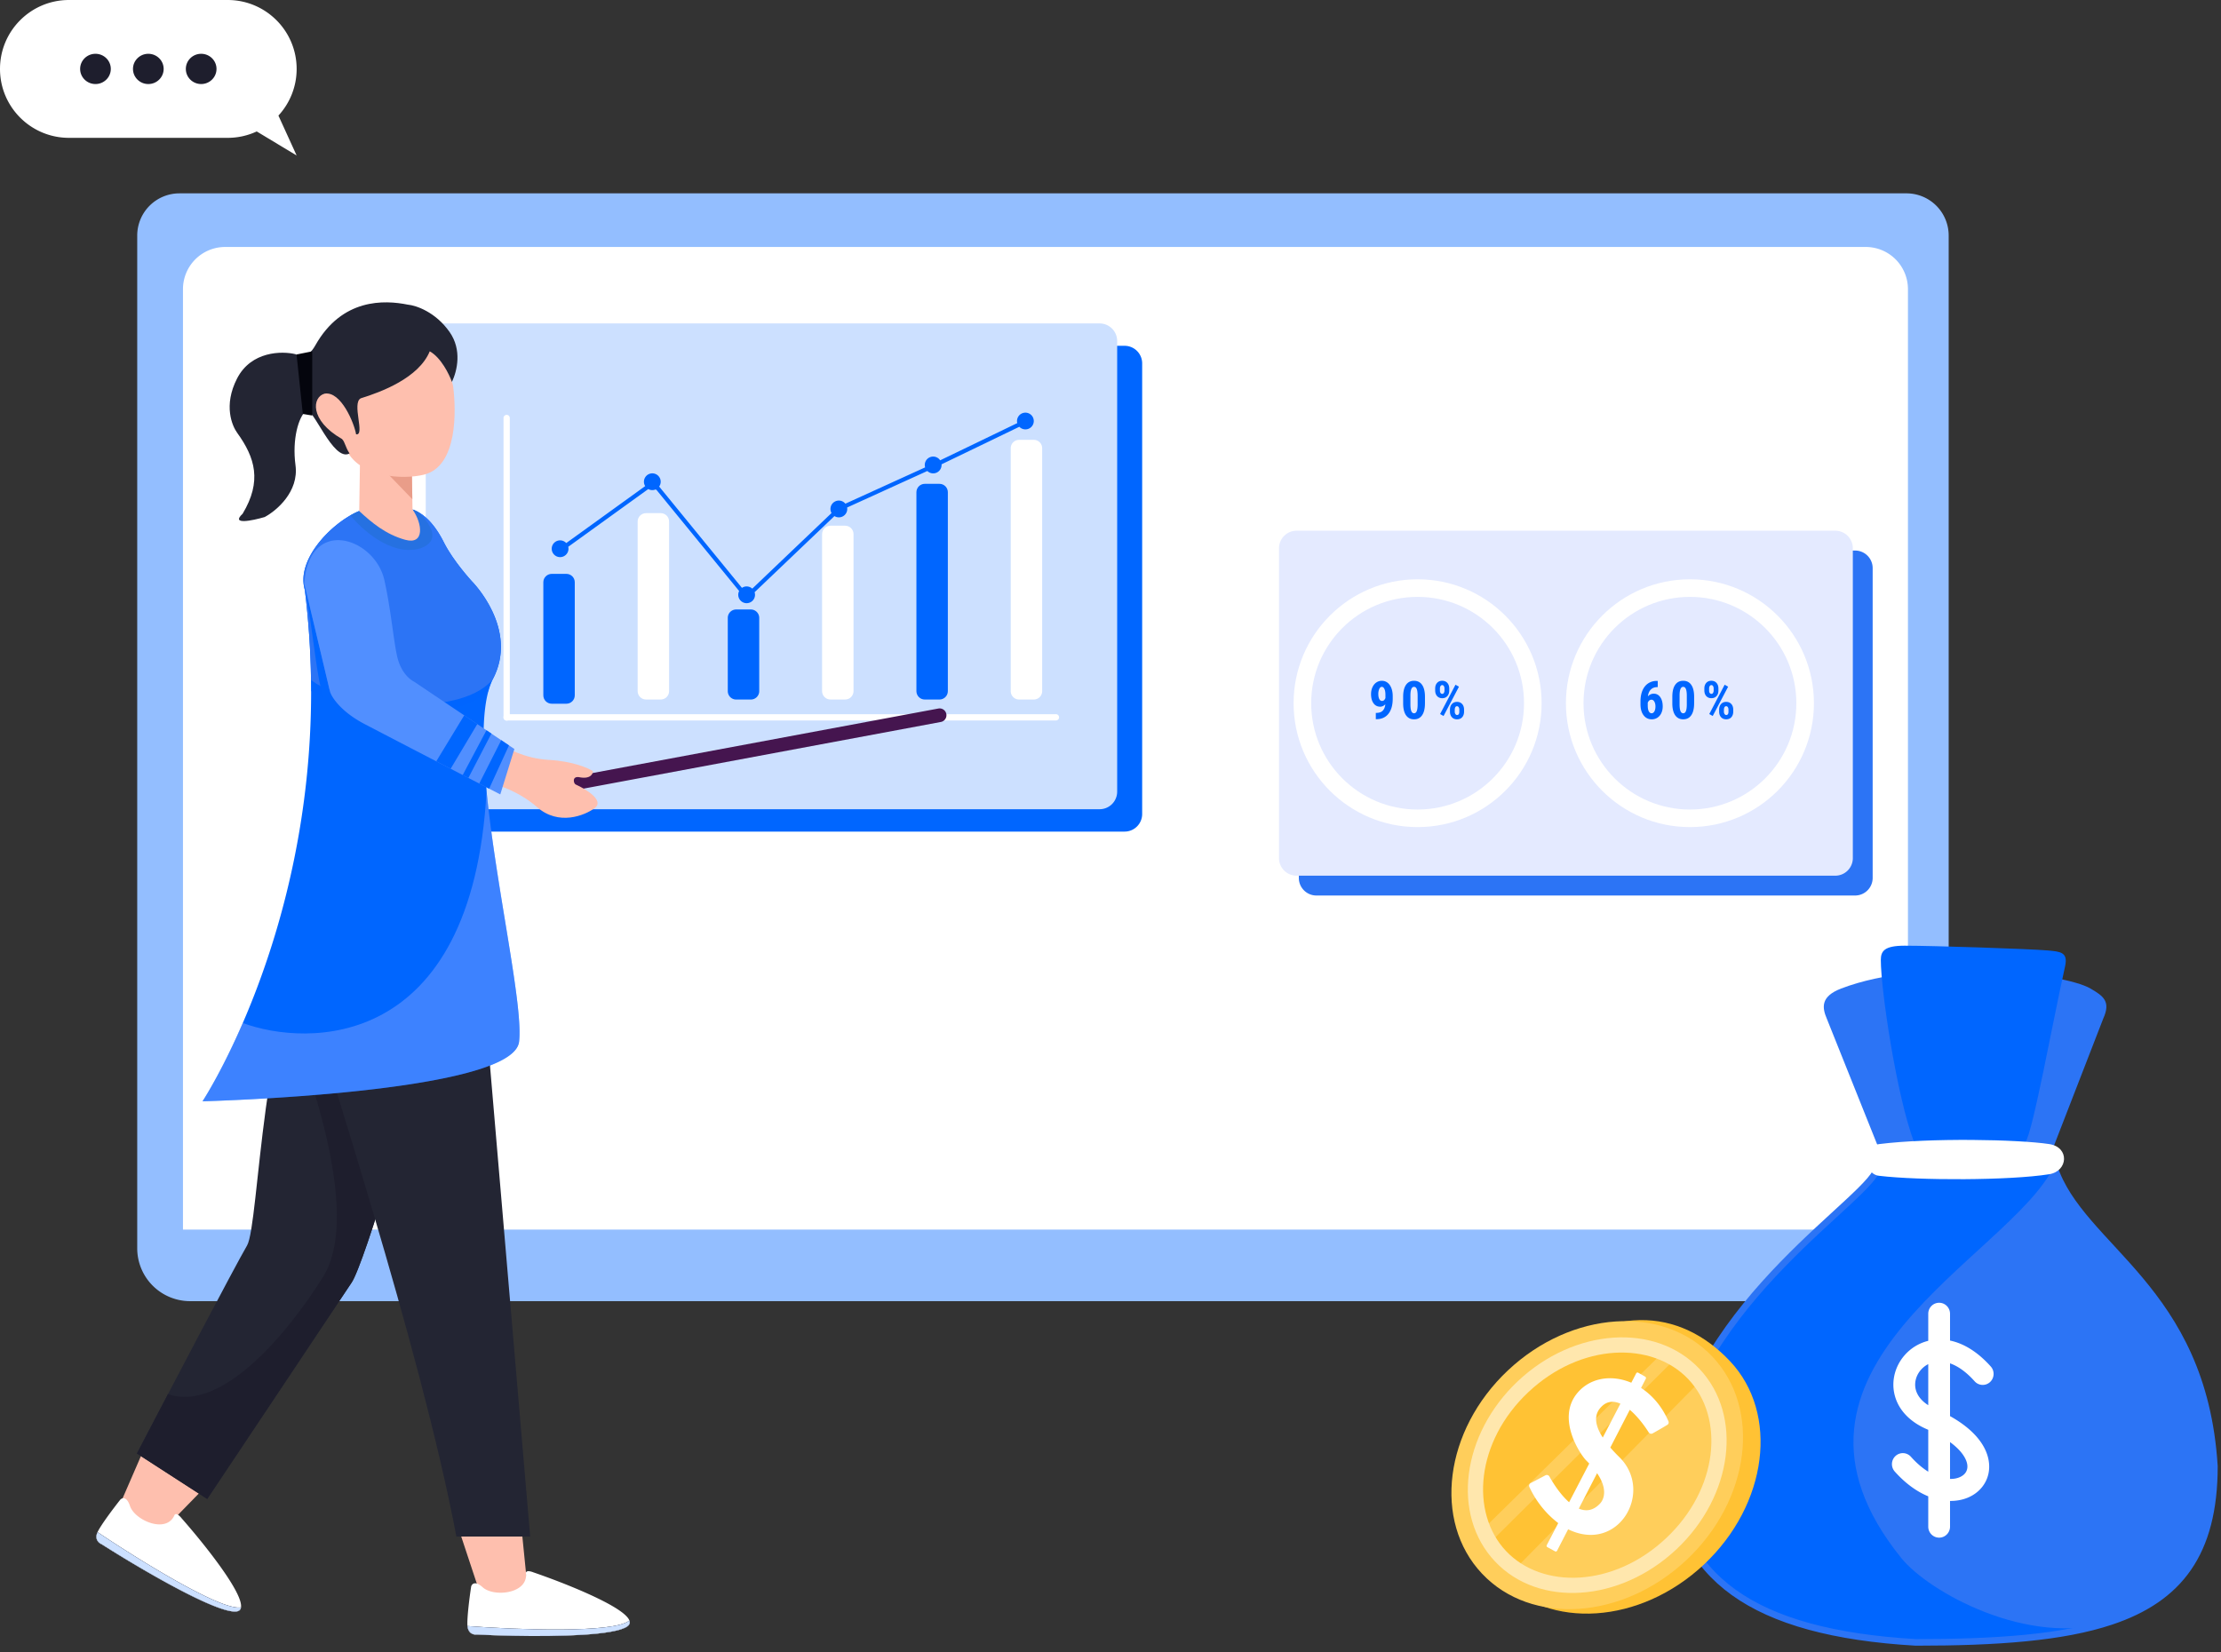 <svg xmlns="http://www.w3.org/2000/svg" width="336" height="250" fill="none" viewBox="0 0 336 250">
  <rect x="0" y="0" width="336" height="250" fill="#333333" stroke="none"/>
  <g clip-path="url(#a)">
    <path fill="#93BEFF" d="M20.76 35.643a6.386 6.386 0 0 1 6.387-6.384h261.267a6.386 6.386 0 0 1 6.388 6.384v153.25a8 8 0 0 1-8 8H28.76a8 8 0 0 1-8-8V35.643Z"/>
    <path fill="#fff" d="M27.68 43.756a6.386 6.386 0 0 1 6.387-6.384h248.187a6.386 6.386 0 0 1 6.387 6.384V186.06H27.68V43.756Z"/>
    <path fill="#06F" d="M68.19 53.392c0-.587.477-1.064 1.064-1.064H170.13a2.66 2.66 0 0 1 2.661 2.66v68.191a2.661 2.661 0 0 1-2.661 2.66H69.254a1.064 1.064 0 0 1-1.064-1.064V53.392Z"/>
    <path fill="#CCE0FF" d="M64.409 50.006c0-.587.476-1.064 1.064-1.064h100.875a2.661 2.661 0 0 1 2.662 2.66v68.191a2.661 2.661 0 0 1-2.662 2.66H65.473a1.064 1.064 0 0 1-1.064-1.064V50.006Z"/>
    <path fill="#fff" d="M76.173 63.232a.476.476 0 0 1 .951 0v45.315a.476.476 0 1 1-.951 0V63.232Z"/>
    <path fill="#fff" d="M76.648 109.022a.475.475 0 1 1 0-.951h83.076a.476.476 0 1 1 0 .951H76.649Z"/>
    <path fill="#06F" d="M138.638 74.482c0-.7.568-1.267 1.268-1.267h2.22c.7 0 1.268.567 1.268 1.267v30.105c0 .7-.568 1.268-1.268 1.268h-2.22c-.7 0-1.268-.568-1.268-1.268V74.482Z"/>
    <path fill="#fff" d="M124.369 80.819c0-.7.568-1.268 1.268-1.268h2.22c.7 0 1.268.567 1.268 1.268v23.766c0 .7-.568 1.268-1.268 1.268h-2.22c-.7 0-1.268-.568-1.268-1.268V80.819Z"/>
    <path fill="#06F" d="M110.102 93.495c0-.7.567-1.267 1.268-1.267h2.219c.701 0 1.269.567 1.269 1.267v11.092c0 .7-.568 1.268-1.269 1.268h-2.219a1.268 1.268 0 0 1-1.268-1.268V93.495Z"/>
    <path fill="#fff" d="M96.466 78.917c0-.7.568-1.267 1.269-1.267h2.22c.7 0 1.268.567 1.268 1.267v25.668c0 .7-.568 1.268-1.269 1.268h-2.22c-.7 0-1.268-.568-1.268-1.268V78.917Z"/>
    <path fill="#06F" d="M82.197 88.107c0-.7.568-1.267 1.269-1.267h2.22c.7 0 1.267.567 1.267 1.267v17.113c0 .7-.567 1.268-1.268 1.268h-2.22c-.7 0-1.268-.568-1.268-1.268V88.107Z"/>
    <path fill="#fff" d="M152.907 67.827c0-.7.568-1.268 1.269-1.268h2.219c.701 0 1.268.568 1.268 1.268v36.759c0 .7-.567 1.268-1.268 1.268h-2.219a1.269 1.269 0 0 1-1.269-1.268v-36.76Z"/>
    <path fill="#06F" d="M156.395 63.706a1.268 1.268 0 0 1-2.189.873l-11.767 5.682a1.268 1.268 0 0 1-2.149 1.01l-12.136 5.525a1.267 1.267 0 0 1-1.918 1.298l-12.077 11.52a1.268 1.268 0 1 1-2.338-.178L99.423 74.264a1.066 1.066 0 0 0-.225-.207 1.265 1.265 0 0 1-1.122-.048c-.034.02-.068.041-.1.065l-12.01 8.666a1.268 1.268 0 1 1-.302-.564l11.94-8.617a1.268 1.268 0 1 1 2.118.068l12.523 15.329a1.265 1.265 0 0 1 1.563.117l.007-.008 11.982-11.43a1.268 1.268 0 0 1 2.093-1.416l12.068-5.494a1.268 1.268 0 0 1 2.271-1.067l11.668-5.634a1.268 1.268 0 1 1 2.497-.318Z"/>
    <path fill="#2C74F5" d="M196.492 132.851a2.661 2.661 0 0 0 2.662 2.66h81.487a2.661 2.661 0 0 0 2.662-2.66V85.969a2.661 2.661 0 0 0-2.662-2.66h-81.487a2.661 2.661 0 0 0-2.662 2.66v46.882Z"/>
    <path fill="#E4EAFF" d="M193.492 129.851a2.661 2.661 0 0 0 2.662 2.66h81.487a2.661 2.661 0 0 0 2.662-2.66V82.969a2.661 2.661 0 0 0-2.662-2.66h-81.487a2.661 2.661 0 0 0-2.662 2.66v46.882Z"/>
    <path fill="#06F" d="M209.576 106.577c-.234.239-.49.359-.768.359-.431 0-.772-.173-1.021-.518-.247-.349-.37-.812-.37-1.392 0-.374.07-.715.21-1.024.14-.312.335-.554.585-.725a1.46 1.46 0 0 1 .842-.257c.32 0 .604.095.854.284.249.19.443.463.581.818.137.354.206.756.206 1.208v.402c0 .966-.213 1.722-.639 2.267-.424.543-1.025.82-1.805.83h-.113v-.95h.074c.431-.003.755-.115.971-.335.218-.221.349-.543.393-.967Zm-.487-.506c.213 0 .381-.146.503-.437v-.506c0-.372-.051-.663-.152-.873-.101-.213-.233-.32-.394-.32-.158 0-.287.106-.386.316a1.815 1.815 0 0 0-.144.764c0 .327.051.586.152.775.101.187.242.281.421.281Zm6.483.354c0 .785-.143 1.385-.429 1.8-.283.416-.689.624-1.216.624-.523 0-.927-.201-1.213-.604-.283-.405-.43-.985-.44-1.738v-1.071c0-.782.141-1.38.424-1.793.284-.415.691-.623 1.221-.623.53 0 .937.205 1.22.615.283.411.428.997.433 1.758v1.032Zm-1.107-1.149c0-.447-.045-.782-.133-1.005-.088-.224-.226-.336-.413-.336-.351 0-.533.41-.546 1.228v1.414c0 .457.044.798.132 1.021.091.224.232.335.422.335.179 0 .311-.104.397-.311.089-.211.135-.532.141-.963v-1.383Zm2.654-1.087c0-.346.095-.628.284-.846.193-.218.451-.327.776-.327s.584.108.776.323c.195.213.293.502.293.865v.285c0 .35-.097.632-.289.845-.192.213-.45.32-.772.32-.32 0-.578-.107-.776-.32-.195-.213-.292-.502-.292-.869v-.276Zm.717.3c0 .156.033.28.098.374a.303.303 0 0 0 .253.136.277.277 0 0 0 .246-.144.687.687 0 0 0 .093-.378v-.288a.67.67 0 0 0-.093-.37c-.063-.099-.147-.149-.254-.149-.104 0-.187.05-.249.149a.685.685 0 0 0-.094.381v.289Zm1.521 2.891c0-.351.097-.633.292-.846.195-.215.452-.323.772-.323.322 0 .581.106.776.32.195.21.292.5.292.868v.285c0 .348-.095.63-.284.845-.19.213-.449.32-.776.32-.33 0-.591-.108-.784-.323-.192-.216-.288-.502-.288-.858v-.288Zm.721.304c0 .145.034.267.101.366.07.099.154.148.25.148.216 0 .329-.154.339-.463v-.355a.635.635 0 0 0-.097-.37.287.287 0 0 0-.25-.144c-.229 0-.343.198-.343.596v.222Zm-1.692.662-.523-.296 2.328-4.434.526.296-2.331 4.434Zm32.403-5.307v.935h-.062c-.414.003-.743.127-.987.374-.242.244-.388.587-.44 1.029.236-.271.532-.406.888-.406.411 0 .739.176.983.526.247.351.37.819.37 1.403 0 .372-.07.707-.21 1.005a1.648 1.648 0 0 1-.593.698 1.537 1.537 0 0 1-.858.245c-.514 0-.927-.206-1.239-.619-.31-.413-.464-.969-.464-1.668v-.409c0-.626.097-1.174.292-1.644.198-.47.481-.832.85-1.083a2.257 2.257 0 0 1 1.298-.386h.172Zm-.947 2.844a.502.502 0 0 0-.355.133.822.822 0 0 0-.211.327v.397c0 .4.053.699.16.897.107.197.247.296.421.296.177 0 .318-.095.425-.285.107-.192.16-.437.16-.736 0-.304-.056-.551-.168-.74-.109-.193-.253-.289-.432-.289Zm6.451.542c0 .784-.143 1.384-.429 1.8-.283.416-.689.623-1.216.623-.523 0-.927-.201-1.213-.604-.283-.405-.43-.984-.44-1.737v-1.072c0-.782.141-1.379.425-1.792.283-.416.69-.624 1.22-.624s.937.205 1.22.616c.284.41.428.996.433 1.757v1.033Zm-1.107-1.15c0-.446-.044-.782-.133-1.005-.088-.223-.226-.335-.413-.335-.351 0-.533.409-.546 1.227v1.415c0 .457.044.797.133 1.021.091.223.231.335.421.335.179 0 .312-.104.397-.312.089-.21.136-.531.141-.962v-1.384Zm2.654-1.087c0-.345.095-.627.285-.845.192-.219.451-.328.776-.328.324 0 .583.108.775.324.195.213.293.501.293.865v.284c0 .351-.096.633-.289.846-.192.213-.449.319-.772.319-.319 0-.578-.106-.776-.319-.194-.213-.292-.503-.292-.869v-.277Zm.717.3c0 .156.033.281.098.374a.305.305 0 0 0 .253.137.277.277 0 0 0 .246-.144.692.692 0 0 0 .094-.378v-.289a.672.672 0 0 0-.094-.37.286.286 0 0 0-.253-.148c-.104 0-.188.049-.25.148a.694.694 0 0 0-.094.382v.288Zm1.521 2.891c0-.35.097-.632.292-.845.195-.216.453-.323.772-.323.323 0 .581.106.776.319.195.21.293.5.293.869v.284c0 .348-.095.63-.285.846-.19.213-.448.319-.776.319-.33 0-.591-.107-.784-.323-.192-.216-.288-.501-.288-.857v-.289Zm.721.304c0 .146.034.268.102.367.07.098.153.148.249.148.216 0 .329-.155.339-.464v-.355a.637.637 0 0 0-.097-.37.287.287 0 0 0-.25-.144c-.228 0-.343.199-.343.596v.222Zm-1.692.663-.522-.296 2.327-4.435.527.297-2.332 4.434Z"/>
    <path fill="#fff" fill-rule="evenodd" d="M255.657 90.321c8.891 0 16.099 7.204 16.099 16.089 0 8.885-7.208 16.089-16.099 16.089s-16.098-7.204-16.098-16.089c0-8.885 7.207-16.089 16.098-16.089Zm0-2.66c10.361 0 18.76 8.394 18.76 18.749 0 10.354-8.399 18.748-18.76 18.748-10.36 0-18.76-8.394-18.76-18.748 0-10.355 8.4-18.749 18.76-18.749Zm-41.198 2.66c8.891 0 16.099 7.204 16.099 16.089 0 8.885-7.208 16.089-16.099 16.089s-16.098-7.204-16.098-16.089c0-8.885 7.207-16.089 16.098-16.089Zm0-2.66c10.361 0 18.76 8.394 18.76 18.749 0 10.354-8.399 18.748-18.76 18.748-10.361 0-18.76-8.394-18.76-18.748 0-10.355 8.399-18.749 18.76-18.749Z" clip-rule="evenodd"/>
    <path fill="#2C74F5" d="M278.53 149.588c-3.124 1.201-2.884 2.882-2.163 4.563l7.69 19.213h26.673l7.449-19.213c1.202-2.641 0-3.433-1.922-4.563-4.085-2.401-25.232-4.802-37.727 0Z"/>
    <path fill="#06F" d="M284.538 145.264c0 4.563 2.403 20.654 5.046 27.618h16.821c1.201-1.921 4.031-17.771 6.007-26.657.481-2.161-.721-2.227-2.643-2.402-2.643-.24-17.302-.72-21.627-.72-3.076 0-3.604.823-3.604 2.161Z"/>
    <path fill="#06F" stroke="#2C74F5" d="M310.73 176.484c4.085 12.488 22.588 18.252 24.27 45.389 0 13.172-5.318 20.048-15.619 23.491-7.354 2.458-17.247 3.166-29.557 3.166-24.751-1.441-36.285-9.846-37.246-26.657 3.604-25.216 31.479-41.066 31.479-45.389h26.673Z"/>
    <path fill="#2C74F5" d="M335 221.873c-1.682-27.137-20.185-32.901-24.271-45.389-6.728 13.929-46.377 30.5-23.068 59.318 4.079 5.043 19.224 13.562 31.719 9.562 10.302-3.443 15.62-10.319 15.62-23.491Z"/>
    <path fill="#fff" fill-rule="evenodd" d="M295.007 198.804c0-.921-.737-1.667-1.647-1.667-.911 0-1.648.746-1.648 1.667v4.093a6.97 6.97 0 0 0-3.62 2.229c-1.341 1.562-1.992 3.726-1.485 5.876.516 2.189 2.162 4.087 4.877 5.26l.228.1v6.338c-.84-.521-1.727-1.256-2.622-2.259a1.635 1.635 0 0 0-2.327-.121 1.68 1.68 0 0 0-.119 2.354c1.629 1.826 3.365 3.055 5.068 3.751v4.589c0 .92.737 1.666 1.648 1.666.91 0 1.647-.746 1.647-1.666v-3.889c1.913.02 3.659-.672 4.782-2.02 1.398-1.678 1.525-4.006.309-6.189-.925-1.661-2.606-3.242-5.091-4.626v-7.984c1.098.384 2.37 1.2 3.72 2.713.61.683 1.652.737 2.328.121a1.68 1.68 0 0 0 .119-2.353c-1.99-2.229-4.105-3.502-6.167-3.931v-4.052Zm-3.295 7.619a3.671 3.671 0 0 0-1.131.887c-.716.834-1.005 1.916-.768 2.919.18.764.709 1.652 1.899 2.41v-6.216Zm3.295 11.797v5.574c1.13.024 1.889-.388 2.261-.835.379-.455.608-1.243-.042-2.408-.385-.693-1.084-1.499-2.219-2.331Z" clip-rule="evenodd"/>
    <path fill="#fff" d="M310.009 173.123c-4.806-.72-18.022-.956-25.712 0-2.643.328-2.403 4.564 0 4.804 6.008.72 19.705.72 25.712-.24 2.859-.457 3.124-4.097 0-4.564Z"/>
    <path fill="#FFC234" d="M257.801 236.724c-9.628 9.063-23.483 9.993-30.946 2.076-7.463-7.919-5.911-21.408 3.717-30.472 12.521-11.787 23.685-10.27 31.149-2.352 7.463 7.917 5.708 21.684-3.92 30.748Z"/>
    <path fill="#FFCE5B" d="M255.146 236.048c-9.628 9.063-23.483 9.993-30.946 2.075-7.463-7.918-5.708-21.685 3.92-30.749 9.629-9.063 23.482-9.993 30.946-2.075 7.463 7.918 5.708 21.685-3.92 30.749Z"/>
    <path fill="#FFC234" d="m253.456 205.592-27.744 27.551 3.799 3.974 27.568-27.993-3.623-3.532Zm-2.297-.53-26.596 26.139c-4.948-6.358 3.976-19.339 6.715-21.37 8.059-7.771 16.612-6.417 19.881-4.769Z"/>
    <path fill="#FFE7AD" fill-rule="evenodd" d="M227.834 234.702c5.48 5.814 16.275 5.537 24.216-1.939 7.941-7.475 8.862-18.229 3.382-24.043-5.481-5.814-16.276-5.537-24.216 1.939-7.941 7.475-8.862 18.229-3.382 24.043Zm-1.672 1.573c6.623 7.027 18.92 6.203 27.464-1.841 8.544-8.044 10.102-20.261 3.478-27.288-6.623-7.027-18.919-6.203-27.463 1.841-8.545 8.044-10.102 20.262-3.479 27.288Z" clip-rule="evenodd"/>
    <path fill="#fff" fill-rule="evenodd" d="m248.897 208.327-1.06-.606a.222.222 0 0 0-.308.093l-.741 1.423c-2.935-1.243-6.135-.792-8.094 1.475-3.404 3.938.516 9.574 1.298 10.312.151.151.295.298.432.444l-3.046 5.853c-1.203-1.056-2.264-2.613-2.977-3.889a.448.448 0 0 0-.601-.183l-2.231 1.17a.454.454 0 0 0-.202.591c1.446 3.102 3.482 4.787 4.368 5.469l-1.733 3.332a.229.229 0 0 0 .091.307l1.164.633c.109.06.247.016.305-.097l1.671-3.241c7.638 3.732 13.034-5.732 7.737-10.927a23.079 23.079 0 0 1-1.357-1.441l2.945-5.711c1.13.951 2.159 2.297 2.859 3.41.129.205.39.276.6.158a69.52 69.52 0 0 0 2.231-1.297.426.426 0 0 0 .16-.533c-.975-2.265-2.464-3.956-4.142-5.047l.718-1.394a.229.229 0 0 0-.087-.304Zm-6.869 4.812c.92-1.145 2.019-1.22 3.112-.732l-2.669 5.126c-1.601-2.487-.933-3.785-.443-4.394Zm-3.181 15.145 2.765-5.358c1.713 2.511.966 4.048.444 4.599-1.038 1.102-2.146 1.207-3.209.759Z" clip-rule="evenodd"/>
    <path fill="#fff" d="M10.435 0C4.672 0 0 4.67 0 10.429c0 5.76 4.672 10.429 10.435 10.429h24.007a10.4 10.4 0 0 0 4.397-.968l6.037 3.639-2.755-6.04a10.388 10.388 0 0 0 2.756-7.06C44.877 4.669 40.205 0 34.442 0H10.435Z"/>
    <path fill="#1E1E2D" d="M16.764 10.428c0 1.265-1.04 2.29-2.321 2.29-1.282 0-2.321-1.025-2.321-2.29 0-1.264 1.039-2.289 2.32-2.289 1.283 0 2.322 1.025 2.322 2.29Zm7.996 0c0 1.265-1.04 2.29-2.322 2.29-1.281 0-2.32-1.025-2.32-2.29 0-1.264 1.039-2.289 2.32-2.289 1.282 0 2.322 1.025 2.322 2.29Zm5.673 2.29c1.282 0 2.322-1.025 2.322-2.29 0-1.264-1.04-2.289-2.322-2.289s-2.32 1.025-2.32 2.29c0 1.264 1.038 2.289 2.32 2.289Z"/>
    <path fill="#FEBFAE" d="m79.95 241.755-.95-9.483h-9.303l3.14 9.483h7.111Zm-57.845-7.582 9.246-9.478-9.246-6.16-5.453 12.558 5.453 3.08Z"/>
    <path fill="#fff" d="M70.721 246.057c.104 1.182.99 1.349 1.42 1.285 1.512.077 3.405.147 5.453.188 6.846.137 15.427-.052 17.323-1.427.344-.25.427-.552.298-.891-.355-.933-2.31-2.148-4.804-3.359-3.078-1.494-6.978-2.981-9.717-3.921-.424-.174-1.243-.372-1.125.237a2.144 2.144 0 0 1-.5 1.598c-1.296 1.543-4.724 1.622-6.053.419-1.135-1.029-1.631-.501-1.738-.109-.229 1.501-.661 4.798-.557 5.98Z"/>
    <path fill="#C4C4C4" d="M70.722 246.057c.104 1.182.99 1.349 1.42 1.285 1.511.076 3.404.147 5.453.188 6.846.137 15.427-.052 17.322-1.427.345-.251.428-.552.298-.892-2.246 1.985-17.265 1.391-24.493.846Z"/>
    <path fill="#0C1229" d="M70.722 246.057c.104 1.182.99 1.349 1.42 1.285 1.511.076 3.404.147 5.453.188 6.846.137 15.427-.052 17.322-1.427.345-.251.428-.552.298-.892-2.246 1.985-17.265 1.391-24.493.846Z"/>
    <path fill="#CCE0FF" d="M70.722 246.057c.104 1.182.99 1.349 1.42 1.285 1.511.076 3.404.147 5.453.188 6.846.137 15.427-.052 17.322-1.427.345-.251.428-.552.298-.892-2.246 1.985-17.265 1.391-24.493.846Z"/>
    <path fill="#fff" d="M14.759 231.844c-.495 1.079.192 1.662.597 1.819a182.52 182.52 0 0 0 4.645 2.861c5.88 3.506 13.43 7.588 15.758 7.33.424-.047.645-.268.7-.626.154-.986-.942-3.009-2.51-5.295-1.934-2.821-4.586-6.043-6.5-8.215-.283-.361-.896-.937-1.095-.35-.276.585-.708.95-1.225 1.141-1.892.699-4.909-.928-5.468-2.631-.477-1.455-1.17-1.242-1.455-.954-.943 1.19-2.952 3.841-3.447 4.92Z"/>
    <path fill="#C4C4C4" d="M14.759 231.844c-.495 1.079.192 1.662.597 1.819A184.67 184.67 0 0 0 20 236.524c5.88 3.506 13.43 7.587 15.758 7.33.424-.047.645-.268.7-.627-2.934.613-15.69-7.333-21.7-11.383Z"/>
    <path fill="#0C1229" d="M14.759 231.844c-.495 1.079.192 1.662.597 1.819A184.67 184.67 0 0 0 20 236.524c5.88 3.506 13.43 7.587 15.758 7.33.424-.047.645-.268.7-.627-2.934.613-15.69-7.333-21.7-11.383Z"/>
    <path fill="#CCE0FF" d="M14.759 231.844c-.495 1.079.192 1.662.597 1.819A184.67 184.67 0 0 0 20 236.524c5.88 3.506 13.43 7.587 15.758 7.33.424-.047.645-.268.7-.627-2.934.613-15.69-7.333-21.7-11.383Z"/>
    <path fill="#232533" d="M37.373 188.477c1.866-3.197 2.125-36.173 10.81-48.363 10.517-1.788 16.92 10.694 16.12 16.822-.8 6.128-9.199 34.477-11.142 37.197l-21.81 32.695-10.641-6.878c4.777-9.159 14.796-28.276 16.663-31.473Z"/>
    <path fill="#1E1E2D" d="m31.35 226.828-10.64-6.878c1.278-2.451 2.932-5.615 4.704-8.995 8.147 2.843 18.161-9.241 23.48-17.77 5.317-8.529-.712-27.957-5.882-40.514 1.285-4.979 2.953-9.446 5.17-12.557 10.518-1.788 16.92 10.694 16.12 16.822-.8 6.128-9.198 34.477-11.142 37.197l-21.81 32.695Z"/>
    <path fill="#232533" d="M55.057 121.035h15.64l9.511 111.48H69.044c-5.498-29.087-20.388-73.717-22.521-81.976-3.488-13.505 4.373-29.504 8.534-29.504Z"/>
    <path fill="#06F" d="M30.64 166.649s46.939-1.185 47.887-9.004c.948-7.818-7.915-40.998-4.644-53.07a9.639 9.639 0 0 1 .614-1.692c4.142-7.66-3.082-14.893-3.082-14.893s-2.845-3.08-4.267-5.923c-1.006-2.011-2.548-4.204-4.742-4.975 3.082 5.449-1.185 6.397-8.06.237-3.952 1.61-9.621 7.214-8.232 11.937a125.463 125.463 0 0 1 .953 15.309c.036 37.115-16.428 62.074-16.428 62.074Z"/>
    <path fill="#98AEFF" d="M30.64 166.649s46.939-1.185 47.887-9.003c.666-5.491-3.508-23.495-4.918-37.908-2.194 39.567-27.323 38.619-36.877 35.065-3.29 7.598-6.093 11.846-6.093 11.846Z" opacity=".4"/>
    <path fill="#06F" d="M47.054 102.883c4.21 3.587 21.99 6.194 27.443 0a9.647 9.647 0 0 0-.614 1.692c-5.787 5.449-20.485 3.317-26.816 0 0-.561-.005-1.125-.013-1.692Z" opacity=".7"/>
    <path fill="#2C74F5" d="M71.415 87.99s-2.845-3.08-4.267-5.923c-1.006-2.011-2.548-4.204-4.742-4.975 2.845 5.449-.71 6.397-8.06.237-3.952 1.61-9.621 7.214-8.232 11.937.581 4.69.877 9.235.94 13.617 4.21 3.587 21.99 6.193 27.443 0 4.142-7.66-3.082-14.893-3.082-14.893Z"/>
    <path fill="#2671E1" d="M54.346 77.329c7.349 6.16 10.905 5.212 8.06-.237.316.11.617.25.906.416-.188-.113 4.689 4 .189 5.5-4.4 1.2-8.834-3.01-10.5-5.015.46-.265.913-.489 1.345-.664Z"/>
    <path fill="#45154F" fill-rule="evenodd" d="M84.89 118.917a1.034 1.034 0 0 1 .827-1.206l56.24-10.495a1.034 1.034 0 1 1 .38 2.033l-56.24 10.495a1.034 1.034 0 0 1-1.207-.827Z" clip-rule="evenodd"/>
    <path fill="#FEBFAE" d="M83.04 114.987c-3.604-.204-6.438-1.74-7.405-2.483l-3.424 5.597c1.66.162 5.792 1.197 9.049 4.042 3.256 2.846 7.17 1.277 8.72.136 1.495-1.147-1.305-2.858-2.892-3.57-.317-.142-.575-1.251.482-1.113 1.701.358 2.132-.448 2.135-.895-.72-.487-3.062-1.51-6.665-1.714Z"/>
    <path fill="#06F" d="M49.93 104.687 46.037 88.3c2.857 16.039 1.198 18.882 8.073 22.673l19.44 9.24v-1.146c-5.47-2.815-15.107-7.782-18.381-9.493-3.554-1.858-4.972-4.032-5.237-4.887Z"/>
    <path fill="#518FFF" d="M49.93 104.688 46.037 88.3c.724-10.26 10.659-6.943 12.103-.547.964 4.266 1.332 8.659 1.897 11.373.565 2.714 2.047 3.733 2.608 4.028l15.172 10.188-2.133 6.871a5728.949 5728.949 0 0 1-20.515-10.639c-3.553-1.857-4.972-4.032-5.237-4.886Z"/>
    <path fill="#06F" d="m70 117.278 3.594-6.772.745.5-3.483 6.714-.855-.442Zm-4-2.073 4.23-6.958 1.975 1.326-4.031 6.758L66 115.205Zm9.828-3.199-3.328 6.565 1.5.775 3-6.552-1.172-.788Z"/>
    <path fill="#FEBFAE" d="m62.406 77.093-.11-6.258-7.83-1.332-.12 7.827c1.873 1.749 4.039 3.555 6.971 4.355 2.933.8 2.62-2.433 1.089-4.592Z"/>
    <path fill="#E99D89" d="m56.957 69.927 5.34.908.082 4.707-5.422-5.615Z"/>
    <path fill="#FEBFAE" d="M64.103 71.834c-3.356.8-9.283.283-11.417-3.272-.235-.392-.804-1.98-1.185-2.132-2.37-.948-5.322-4.941-3.519-6.444 1.577-1.313 8.111-3.886 17.07-6.87 1.332.666 3.28 3.6 3.518 5.495.415 3.318.749 11.978-4.467 13.223Z"/>
    <path fill="#232533" d="M61.7 46.1c1.221.11 4.198 1.098 6.331 4.162 1.87 2.688 1.143 5.828.337 7.533-.407-1.15-1.648-3.685-3.355-4.633-1.659 4.028-7.349 6.16-10.43 7.108-1.423.711.71 5.686-.712 5.45-.274-1.659-2.276-6.54-4.741-6.16-1.897.473-2.37 4.027 2.608 6.87.474.474.474 1.185 1.144 2.186-2.51 1.378-5.593-7.31-6.597-6.45-1.107.947-2.114 4.249-1.581 8.246.533 3.996-2.888 6.882-4.666 7.826-1.888.555-5.198 1.232-3.332-.5 2.941-4.91 1.906-8.465-.833-12.255-.722-1-2.133-4.097 0-8.227s6.776-4.163 8.83-3.663c.723.333 1.823.754 3-1.333 4.035-7.153 10.442-6.883 13.996-6.16Z"/>
    <path fill="#04050D" d="m44.863 53.637 2.371-.474v9.714l-1.422-.237-.949-9.003Z"/>
  </g>
  <defs>
    <clipPath id="a">
      <path fill="#fff" d="M0 0h336v250H0z"/>
    </clipPath>
  </defs>
</svg>
